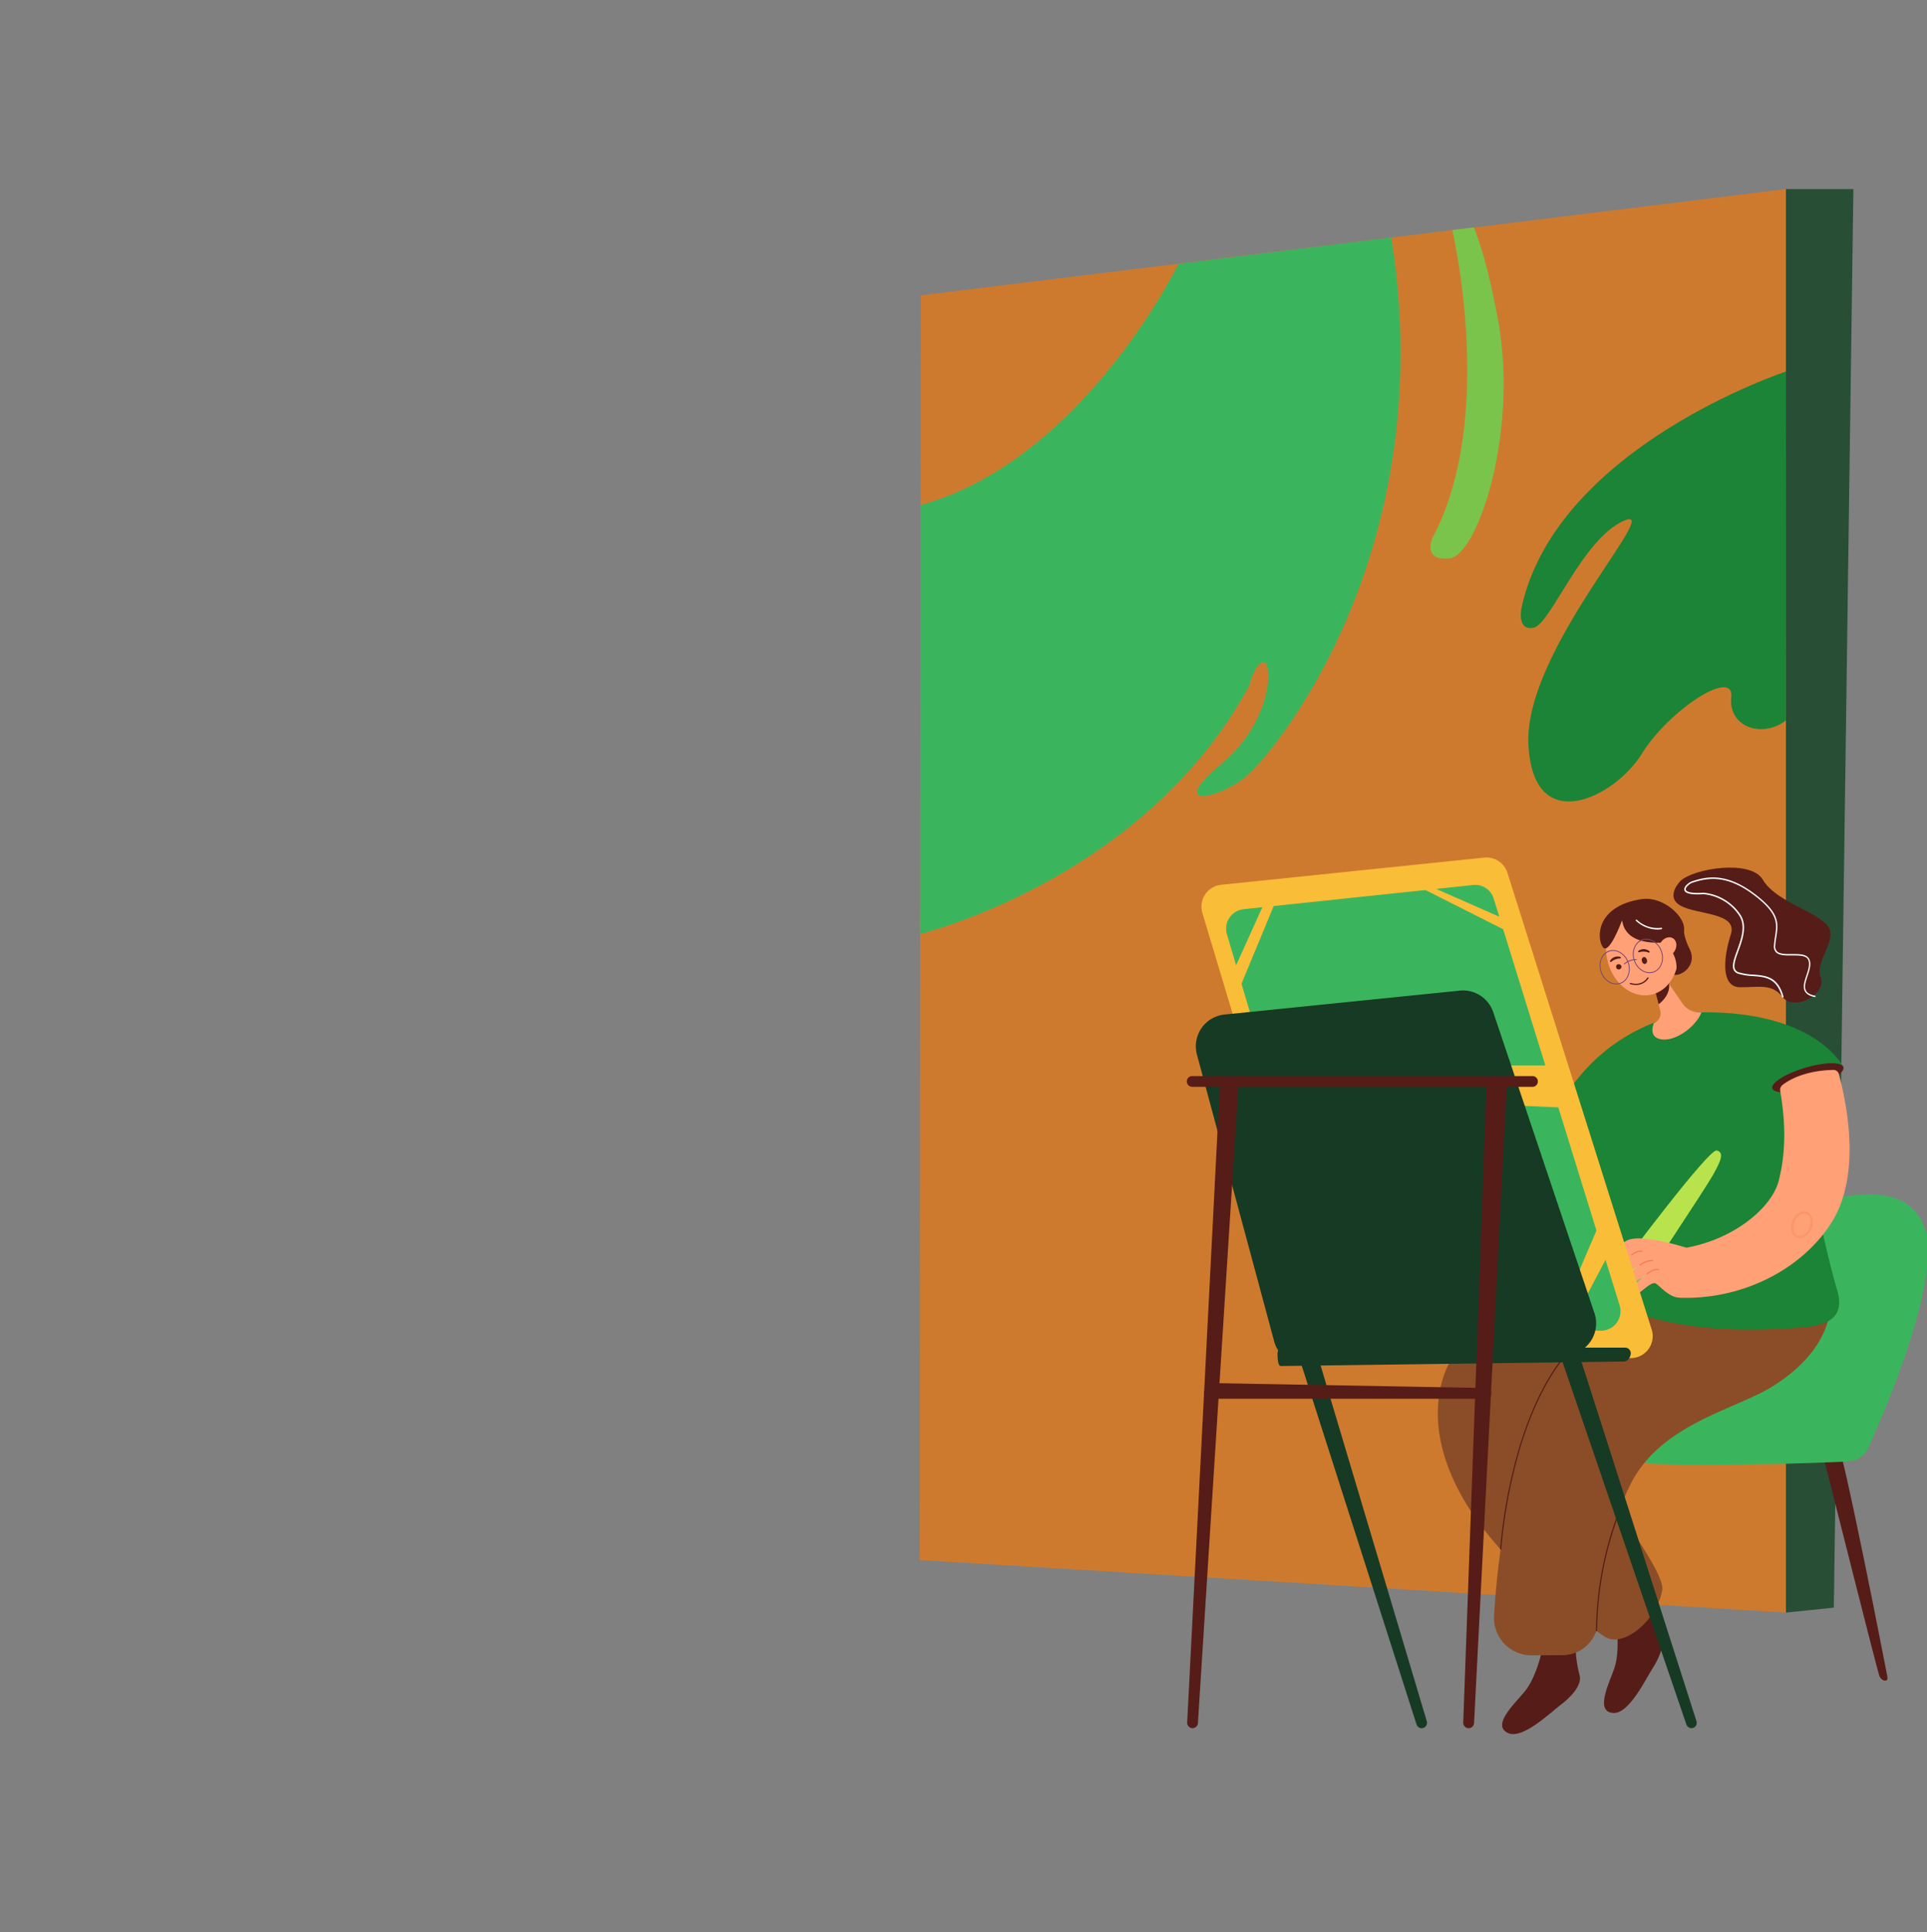 <svg id="_4" data-name="4" xmlns="http://www.w3.org/2000/svg" viewBox="0 0 777 779"><rect x="0" y="0" width="777" height="779" fill="#808080" stroke="none"/><defs><style>.cls-1{fill:#ce7a2e;}.cls-2{fill:#284f36;}.cls-3{fill:#3bb55d;}.cls-4{fill:#7ac44c;}.cls-5{fill:#1b8436;}.cls-6{fill:#561c17;}.cls-7{fill:#8a4d27;}.cls-8{fill:#ffa076;}.cls-9{fill:#fff;}.cls-10{fill:#764678;}.cls-11{opacity:0.3;}.cls-12{fill:#f47c53;}.cls-13{fill:#b8e34d;}.cls-14{fill:#83bf47;}.cls-15{fill:#00784d;}.cls-16{fill:#f9bd38;}.cls-17{fill:#163a24;}</style></defs><polygon class="cls-1" points="720.07 76.22 720.07 650.09 370.83 628.91 371.02 376.54 371.22 203.6 371.31 119.06 561 95.76 585.55 92.78 594.32 91.72 720.07 76.22"/><polygon class="cls-2" points="747.32 76.23 720.12 76.23 720.12 650.1 739.44 648.1 747.32 76.23"/><path class="cls-3" d="M501.69,313.66c-11.36,8.76-30.81,12.33-9.44-5.49s20.8-41.5,17.24-41.21-5.78,9.44-5.78,9.44C464.33,349.19,383.83,373.17,371,376.54l.2-172.94c65.47-18,104-97.25,104-97.25L561,95.76C581.22,223.15,513.05,304.9,501.69,313.66Z"/><path class="cls-4" d="M585.58,92.76s17.94,75.63-8,124.1c0,0-4.22,9.52,7,8.23s28.73-52.44,18.72-100c-1.79-8.47-4.06-20.75-9-33.42Z"/><path class="cls-5" d="M720.12,149.78s-92.66,30.48-106.67,95.41c0,0-1.9,9.38,5,7.84s19.46-35.74,36.35-43.09-40.25,51.86-38.52,90,34.78,21.65,45.74,3.92,37.36-34.78,36.06-22.8,12.42,16.74,22,9.39Z"/><path class="cls-6" d="M761,675.81s-18.46-95.45-21.32-98.25-7.28-.31-5.72,5,23,91.35,23.92,93.28S761.49,678.48,761,675.81Z"/><path class="cls-3" d="M654.83,555.64c-.14-15.58,33.42-59,55.21-64.8,24.69-6.61,56.33-18.62,65.63,3.09s-21.85,88.56-21.85,88.56-1.72,5.94-8,6.6-84,3-84.13,0C661.58,587.18,643.84,558.83,654.83,555.64Z"/><path class="cls-6" d="M622.72,660.8s-2.13,13.86-7.78,20.93c-3.73,4.66-14,13.89-6.7,17,5.84,2.46,17.09-8.48,20.74-11.2s9.15-7.86,7.93-12.25c-2.53-9.09-1.69-20.51-1.69-20.51Z"/><path class="cls-6" d="M651,650s2.83,13.74,0,22.34c-1.87,5.66-8.31,17.89-.38,18.23,6.33.27,13.07-13.89,15.55-17.71s5.85-10.56,3.18-14.25C663.76,651,660.57,640,660.57,640Z"/><path class="cls-7" d="M647,659.75c-75.83-50.57-72.08-94.88-61.57-112.21,12.2-20.12,31.52-36,61.13-43.13a164.69,164.69,0,0,1,21.69-3.62,15.17,15.17,0,0,1,16.69,15.49l-.68,25.8h.06c-12.65-.26-51,3.59-61.09,24-2.09,4.25,48.95,64.19,47,75C668.12,653.25,654.41,664.7,647,659.75Z"/><path class="cls-7" d="M617.6,667.33a15.1,15.1,0,0,1-15.16-16c1.14-19.35,4.74-52.29,16-77.17,6.39-14.11,16.55-26.94,30.2-38.14a169.08,169.08,0,0,1,36.61-22.42c23.28-10.71,40-9.22,40-9.22L738,523.16c-.17,0,3.57,18.93-23.33,35.78-14.85,9.3-44.69,15-57,39-8.76,17.16-12.11,39.9-13.22,55.79a14.58,14.58,0,0,1-14.47,13.54Z"/><path class="cls-8" d="M634.91,437.88s-15.63,24.06-21.24,59.73c-3.7,23.6,39.25-3.88,39.25-3.88l1.91-49.3Z"/><path class="cls-5" d="M713.09,424.28s-11.91-20.36-39.37-14.11-38.65,34.29-40.61,101.64c0,0,16.49,29.18,91.5,23.49,8.31-.63,20.23-1.73,16.16-15.2C733.22,495.05,725.91,445.08,713.09,424.28Z"/><path class="cls-5" d="M743.3,430.23l-28.25,5.3s-50,22.9-63.81,23-19-18.29-19-18.29a73.13,73.13,0,0,1,34.52-27.86,69,69,0,0,1,6.91-2.23A51,51,0,0,1,686,408.11C732.62,407.58,743.3,430.23,743.3,430.23Z"/><path class="cls-6" d="M743.3,430.23c.61,2.22-5.31,5.94-13.23,8.29s-14.82,2.47-15.43.24,5.31-5.94,13.22-8.3S742.69,428,743.3,430.23Z"/><path class="cls-8" d="M686,408.12a8.38,8.38,0,0,1-7.63-3.63L673,396.63l-1.55-2.28-9.06-13.41,4,14.93,2.38,9,.68,2.55a4.22,4.22,0,0,1-2.58,5h0c-.77,2-1.61,6,3.28,6.62,5.76.69,13.72-5.25,15.91-10.91Z"/><path class="cls-6" d="M679,375.19s-.11,2.6,2.29,7.42c3.5,7.05-4.42,11.78-7,10.07-.32-.22-2.37-12.95-2.37-12.95l2.41-2.14Z"/><path class="cls-6" d="M673,396.37a2.34,2.34,0,0,1,0,.26c.56,4.95-4.22,8.22-4.22,8.22l0,0-2.38-9c1.48-.89,3.64-1.92,5.09-1.52A2.16,2.16,0,0,1,673,396.37Z"/><ellipse class="cls-8" cx="662.17" cy="383.49" rx="14.48" ry="17.86" transform="translate(-59.96 130.4) rotate(-10.76)"/><path class="cls-6" d="M654,371.09c.5.46,0,9.92,17.11,8.89s3.23-19.4-9.2-17.51c-17.94,2.72-18.26,15.19-15.73,19.18S654,371.09,654,371.09Z"/><path class="cls-6" d="M677.64,355.1s-6.55,6.45.12,10.08,23,2.68,20.15,11.48S693.58,398,701.66,398s12.88-1.53,17.24,4.07,17.78-.93,15.22-8.1,8.34-16,1.85-21.78-20.33-9.31-25.19-17.57S683,350.1,677.64,355.1Z"/><path class="cls-6" d="M668.7,377.46s8.2,5.91,7.23,13.72c0,0,3.14-5.08,2.92-6.72a63.86,63.86,0,0,0-2.38-7.27Z"/><path class="cls-8" d="M675,383.79c-1.32,1.85-3.55,2.43-5,1.31s-1.51-3.53-.19-5.37,3.54-2.43,5-1.31S676.31,382,675,383.79Z"/><path class="cls-9" d="M718.61,402.15c-2.1-7.91-6.77-8.27-11.71-8.65a25.6,25.6,0,0,1-5.91-.92,3.08,3.08,0,0,1-1.92-1.52c-.87-1.79.14-4.6,1.32-7.85,1.71-4.74,3.66-10.12.76-14.29a19.52,19.52,0,0,0-14.21-8.43c-4.94.31-7.51-.24-7.8-1.7s2-3.1,2.87-3.4c6.93-2.42,14.93-3.4,26.53,5.77,9.15,7.23,8.52,11.3,7.73,16.45-.18,1.13-.36,2.31-.45,3.59a2.9,2.9,0,0,0,.65,2.28c1.12,1.18,3.62,1.15,6,1.13,3.11,0,6.34-.08,7.21,2.4.68,1.94-.1,4.24-.84,6.47s-1.49,4.44-.6,5.95c.58,1,1.82,1.64,3.79,2L732,402c-2.15-.39-3.52-1.14-4.19-2.28-1-1.75-.27-4,.54-6.45.72-2.13,1.46-4.34.85-6.08-.73-2.08-3.6-2-6.65-2-2.54,0-5.16.06-6.46-1.31a3.46,3.46,0,0,1-.81-2.73c.09-1.31.27-2.5.45-3.64.76-5,1.37-8.88-7.51-15.9-11.37-9-19.2-8-26-5.67-.82.29-2.69,1.74-2.49,2.72.1.5,1,1.62,7.21,1.23a20.16,20.16,0,0,1,14.71,8.68c3.07,4.43,1,10.2-.69,14.83-1.13,3.13-2.11,5.83-1.34,7.39a2.44,2.44,0,0,0,1.56,1.21,25.13,25.13,0,0,0,5.78.9c5.16.39,10,.76,12.24,9.09Z"/><path class="cls-9" d="M668.23,374.73a12.9,12.9,0,0,1-8.77-3.7l.4-.36A12.11,12.11,0,0,0,670.1,374l.09.54A12.22,12.22,0,0,1,668.23,374.73Z"/><path class="cls-10" d="M652.69,396.76a5.47,5.47,0,0,1-3.26-.41,7.53,7.53,0,0,1-3.89-4.25c-1.38-3.62,0-7.54,3-8.74a5.42,5.42,0,0,1,4.16.15,7.61,7.61,0,0,1,3.89,4.26c1.38,3.62,0,7.54-3,8.73A4.76,4.76,0,0,1,652.69,396.76Zm-3.18-13.31a4.13,4.13,0,0,0-.83.24c-2.87,1.12-4.13,4.84-2.81,8.28a7.23,7.23,0,0,0,3.7,4.07,5,5,0,0,0,3.89.14c2.87-1.12,4.13-4.84,2.81-8.29a7.24,7.24,0,0,0-3.7-4.06A5.19,5.19,0,0,0,649.51,383.45Z"/><path class="cls-10" d="M666.08,392.21a5.55,5.55,0,0,1-3.26-.41,7.51,7.51,0,0,1-3.88-4.25c-1.39-3.63,0-7.55,3-8.74a5.35,5.35,0,0,1,4.15.15,7.55,7.55,0,0,1,3.89,4.26h0c1.39,3.62,0,7.54-3,8.73A4.64,4.64,0,0,1,666.08,392.21Zm-3.17-13.31a4,4,0,0,0-.83.24c-2.87,1.12-4.14,4.84-2.82,8.28a7.18,7.18,0,0,0,3.7,4.06,5.07,5.07,0,0,0,3.89.15c2.87-1.13,4.13-4.84,2.81-8.29h0a7.17,7.17,0,0,0-3.7-4.06A5.16,5.16,0,0,0,662.91,378.9Z"/><path class="cls-10" d="M655,388.74a.17.17,0,0,1-.15,0,.18.18,0,0,1,0-.25,7.35,7.35,0,0,1,4.94-1.82.16.16,0,0,1,.18.16.18.18,0,0,1-.16.19,7.12,7.12,0,0,0-4.71,1.71A.19.19,0,0,1,655,388.74Z"/><path class="cls-6" d="M660.83,383.92a.32.32,0,0,1-.25-.15.33.33,0,0,1,.1-.46,3.57,3.57,0,0,1,4.36.14.33.33,0,0,1,.08.46.36.36,0,0,1-.46.08,5.61,5.61,0,0,0-3.63-.12A.35.35,0,0,1,660.83,383.92Z"/><path class="cls-6" d="M664.06,387a1.27,1.27,0,0,1-.69,1.61c-.56.12-1.15-.4-1.32-1.16a1.28,1.28,0,0,1,.7-1.62C663.3,385.7,663.89,386.22,664.06,387Z"/><path class="cls-6" d="M649.6,387.8a.33.33,0,0,1-.37-.5,3.56,3.56,0,0,1,4.09-1.54.32.32,0,0,1,.24.4.34.34,0,0,1-.39.24,5.61,5.61,0,0,0-3.4,1.28A.3.3,0,0,1,649.6,387.8Z"/><path class="cls-6" d="M653.76,389.4a1.09,1.09,0,1,1-1.66-.57A1.27,1.27,0,0,1,653.76,389.4Z"/><path class="cls-8" d="M738.42,493c-12.06,18.9-36,31-61.07,30.17L680,503c19.48-3.55,34.4-16.22,37.18-26.9,3.5-13.43,2.3-26.5.63-36.33a2.53,2.53,0,0,1,1-2.44c2.49-1.91,8.94-5.78,20.46-6a2.22,2.22,0,0,1,2.2,1.66C746.27,451.12,749.18,476.08,738.42,493Z"/><g class="cls-11"><path class="cls-12" d="M725.71,499.14a3.07,3.07,0,0,1-1.27-.26c-2.11-.9-2.86-3.94-1.66-6.78a6.4,6.4,0,0,1,3.29-3.48,3.5,3.5,0,0,1,2.73,0c2.11.9,2.85,3.95,1.65,6.79h0a6.44,6.44,0,0,1-3.29,3.48A4,4,0,0,1,725.71,499.14Zm1.81-9.89a2.93,2.93,0,0,0-1.1.23,5.45,5.45,0,0,0-2.78,3c-1,2.37-.48,4.87,1.16,5.57a2.63,2.63,0,0,0,2,0,5.56,5.56,0,0,0,2.78-3c1-2.38.47-4.88-1.17-5.58A2.31,2.31,0,0,0,727.52,489.25Z"/></g><path class="cls-6" d="M605.32,624.65l-.47,0a213,213,0,0,1,6.57-37.08c5-18.09,14.55-41.88,32.19-52.44l.24.41c-17.51,10.47-27.05,34.14-32,52.15A211.3,211.3,0,0,0,605.32,624.65Z"/><path class="cls-6" d="M644,657.54h-.47a137.57,137.57,0,0,1,9.1-48l.43.19A136.85,136.85,0,0,0,644,657.54Z"/><path class="cls-6" d="M659.58,397.07a7.69,7.69,0,0,1-2.25-.32.26.26,0,0,1-.16-.33.26.26,0,0,1,.33-.16c.18.06,4.39,1.46,6.74-2.14a.25.25,0,0,1,.36-.08.26.26,0,0,1,.08.36A5.82,5.82,0,0,1,659.58,397.07Z"/><path class="cls-13" d="M653.89,510.06s35.05-47,38.3-46.25,1.59,4.36-1.44,9.8-27.65,42.45-27.65,42.45Z"/><polygon class="cls-4" points="647.93 517 653.89 510.06 663.1 516.06 658.16 523.66 647.93 517"/><path class="cls-14" d="M647.93,517s-10.7,3.49-11.46,10.92,4,18.54,4,18.54,5.31-8.68,10.56-8.43,7.11-14.37,7.11-14.37Z"/><path class="cls-15" d="M636.44,531s2.36-2.26,4.33.37,4.43-.15,7.06,1.3,2.09,5.48,2.09,5.48-7.93,6.2-9.43,8.34S636.44,531,636.44,531Z"/><path class="cls-8" d="M680,503s-18-5.74-23.76-3-11,10.52-7.1,9.59a42.05,42.05,0,0,0,8.58-3.49S648,512,650.4,513.67s10.78-3.59,10.78-3.59-11,8-8.25,8.85S664,513.65,664,513.65s-9.94,7.85-6.71,8.76,8.17-6.54,10.54-4.87,8.44,9.34,13.89,3.31Z"/><path class="cls-12" d="M657.89,506.23l-.3-.36c.11-.09,2.63-2.18,4.64-1.61l-.13.45C660.33,504.21,657.92,506.21,657.89,506.23Z"/><path class="cls-12" d="M661.33,510.26l-.31-.35a8.19,8.19,0,0,1,5.45-1.93l0,.47A7.85,7.85,0,0,0,661.33,510.26Z"/><path class="cls-12" d="M664.15,513.83l-.3-.36c.13-.11,3.1-2.58,5.19-1.79l-.16.43C667,511.42,664.18,513.8,664.15,513.83Z"/><path class="cls-16" d="M598.47,345.74,492.4,356.69a8.88,8.88,0,0,0-7.58,11.38l51.53,171.42a8.85,8.85,0,0,0,8.35,6.31l112.66,1.71A8.87,8.87,0,0,0,666,536L607.84,351.89A8.88,8.88,0,0,0,598.47,345.74Z"/><path class="cls-3" d="M594.09,356.78l-92.73,9.76a7.89,7.89,0,0,0-6.63,10.12l45,152.66a7.76,7.76,0,0,0,7.3,5.62l98.5,1.52a7.87,7.87,0,0,0,7.51-10.27L602.28,362.26A7.75,7.75,0,0,0,594.09,356.78Z"/><polygon class="cls-16" points="627.29 429.52 506.67 429.52 508.66 441.3 632.49 446.6 627.29 429.52"/><polygon class="cls-16" points="611.21 372.5 575.4 356.74 570.64 356.74 611.21 377.18 611.21 372.5"/><polygon class="cls-16" points="515.68 360.19 499.87 398.32 496.62 393.12 511.52 360.19 515.68 360.19"/><polygon class="cls-16" points="650.15 502.65 631.11 538.7 625.45 538.7 645.66 491.56 650.15 502.65"/><polygon class="cls-14" points="570.64 538.7 532.11 503.34 530.24 509.24 564.51 538.7 570.64 538.7"/><path class="cls-17" d="M642.92,529.4,602.11,408.06a12.87,12.87,0,0,0-13.5-8.7L493.75,409a12.86,12.86,0,0,0-11.12,16.15L513.78,540.8a12.86,12.86,0,0,0,12.91,9.51l104.52-3.95A12.87,12.87,0,0,0,642.92,529.4Z"/><path class="cls-17" d="M682,696.69a2.14,2.14,0,0,0,.65-.1,2.12,2.12,0,0,0,1.41-2.67l-47.55-148.6a2.18,2.18,0,0,0-2.72-1.39c-1.14.35-5.18.91-4.82,2l51,149.24A2.17,2.17,0,0,0,682,696.69Z"/><path class="cls-17" d="M573.24,696.69a2.16,2.16,0,0,0,2.07-2.77l-44.8-150.09c-.36-1.12-4.32-.25-5.48.1a2.12,2.12,0,0,0-1.41,2.67l47.55,148.6A2.17,2.17,0,0,0,573.24,696.69Z"/><path class="cls-17" d="M655.21,543.28H517.49a2.29,2.29,0,0,0-2.36,2.21h0c0,1.22,0,5.21,1.31,5.21l138-1.82c2.17.09,3.12-2.17,3.12-3.39h0A2.29,2.29,0,0,0,655.21,543.28Z"/><path class="cls-6" d="M480.86,438.14H618.07a2.17,2.17,0,0,0,0-4.33H480.86a2.17,2.17,0,1,0,0,4.33Z"/><path class="cls-6" d="M487.66,563.89H599a2.17,2.17,0,1,0,0-4.33l-110.57-2c-1.19,0-2.94,2.94-2.94,4.14A2.16,2.16,0,0,0,487.66,563.89Z"/><path class="cls-6" d="M480.86,696.69a2.17,2.17,0,0,0,2.16-2.06L499.45,436c.06-1.2-4-2.11-5.23-2.17a2.22,2.22,0,0,0-2.27,2.05L478.69,694.41a2.18,2.18,0,0,0,2.06,2.28Z"/><path class="cls-6" d="M592.21,696.69a2.17,2.17,0,0,0,2.16-2.06l13.25-258.54a2.17,2.17,0,0,0-2-2.28c-1.12-.07-6.15,1-6.21,2.17L590,694.41a2.18,2.18,0,0,0,2.05,2.28Z"/></svg>
